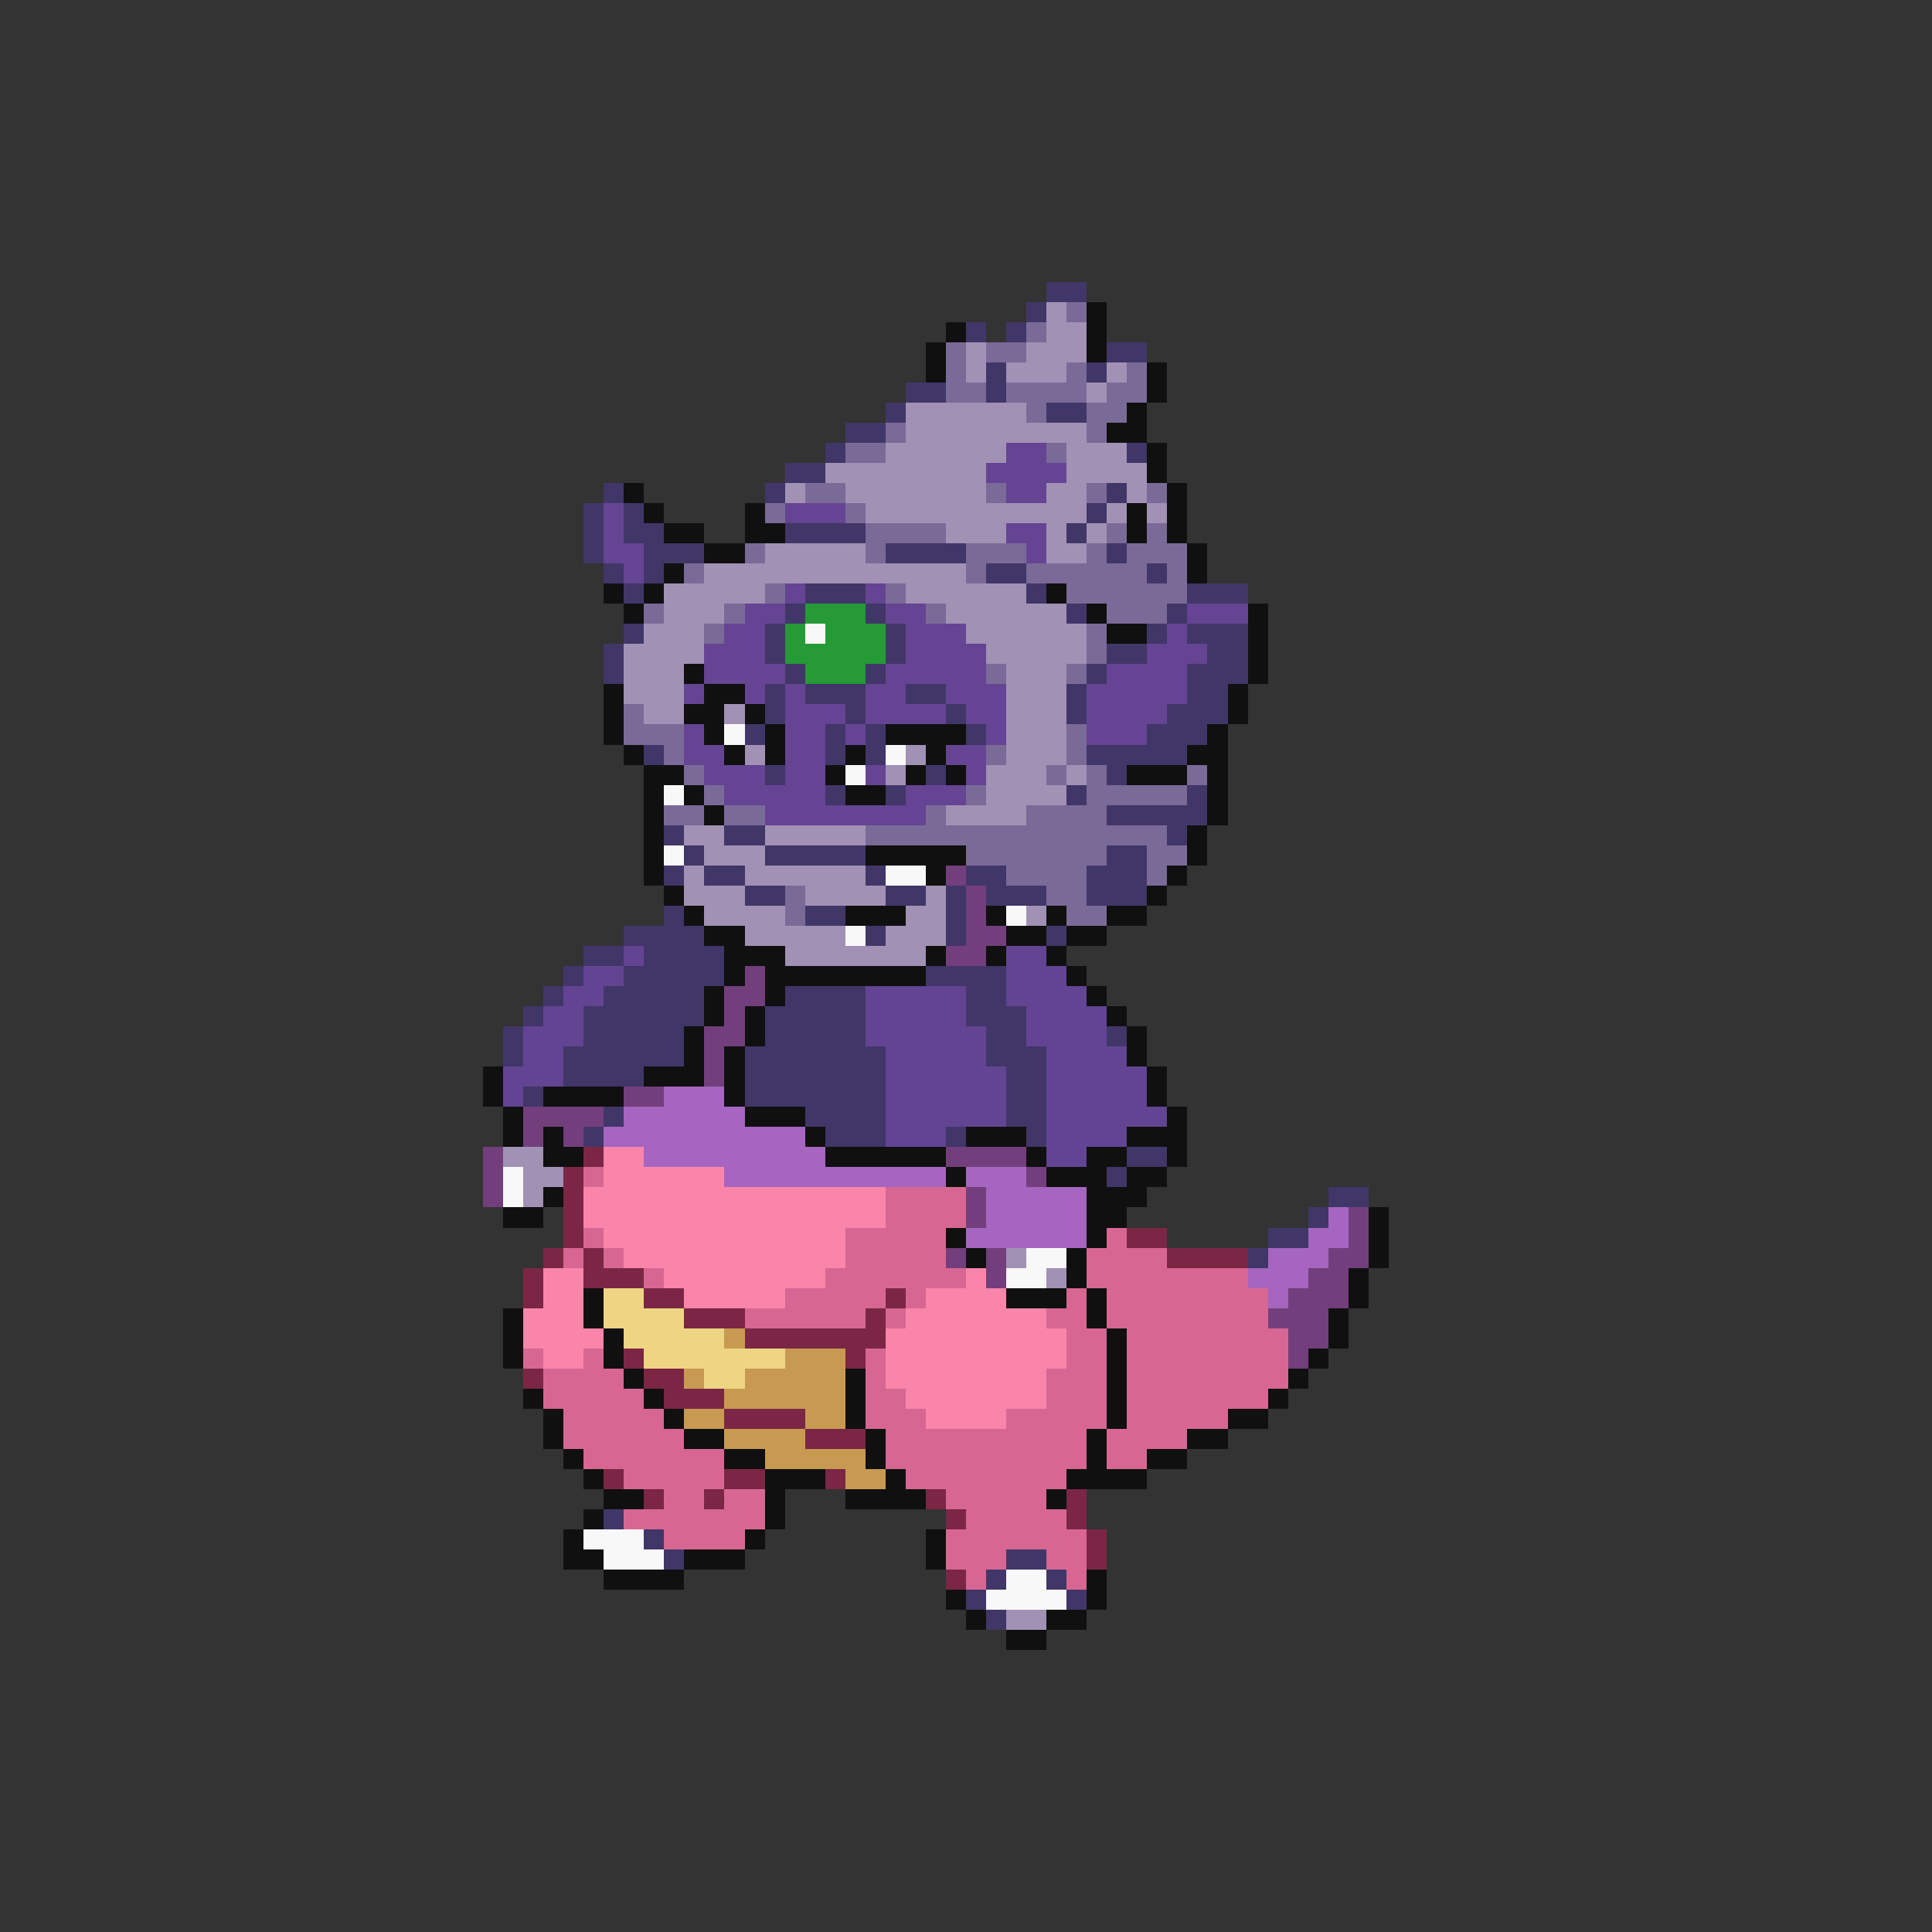 <svg xmlns="http://www.w3.org/2000/svg" viewBox="0 -0.5 96 96" shape-rendering="crispEdges">
<rect x="0" y="-0.5" width="96" height="96" fill="#333333" stroke="none"/>
<path stroke="#413668" d="M52 14h2M51 15h1M48 16h1M50 16h1M55 17h2M49 18h1M54 18h1M45 19h2M49 19h1M44 20h1M52 20h2M42 21h2M41 22h1M56 22h1M39 23h2M30 24h1M38 24h1M55 24h1M29 25h1M31 25h1M54 25h1M29 26h1M31 26h2M39 26h4M53 26h1M29 27h1M32 27h3M44 27h4M55 27h1M30 28h1M32 28h1M49 28h2M57 28h1M31 29h1M40 29h3M51 29h1M59 29h3M39 30h1M43 30h1M53 30h1M58 30h1M31 31h1M38 31h1M44 31h1M57 31h1M59 31h3M30 32h1M38 32h1M44 32h1M55 32h2M60 32h2M30 33h1M39 33h1M43 33h1M54 33h1M59 33h3M38 34h1M40 34h3M45 34h2M53 34h1M59 34h2M38 35h1M42 35h1M47 35h1M53 35h1M58 35h3M37 36h1M41 36h1M43 36h1M48 36h1M57 36h3M32 37h1M41 37h1M43 37h1M54 37h5M38 38h1M46 38h1M55 38h1M41 39h1M44 39h1M53 39h1M59 39h1M55 40h5M33 41h1M36 41h2M58 41h1M34 42h1M38 42h5M55 42h2M33 43h1M35 43h2M43 43h1M48 43h2M54 43h3M37 44h2M44 44h2M47 44h1M49 44h3M54 44h3M33 45h1M40 45h2M47 45h1M31 46h4M43 46h1M47 46h1M52 46h1M29 47h2M32 47h4M28 48h1M31 48h5M46 48h4M27 49h1M30 49h5M39 49h4M48 49h2M26 50h1M29 50h6M38 50h5M48 50h3M25 51h1M29 51h5M38 51h5M49 51h2M55 51h1M25 52h1M28 52h6M37 52h7M49 52h3M28 53h4M37 53h7M50 53h2M26 54h1M37 54h7M50 54h2M30 55h1M40 55h4M50 55h2M29 56h1M41 56h3M47 56h1M51 56h1M56 57h2M55 58h1M66 59h2M65 60h1M63 61h2M62 62h1M30 75h1M32 76h1M33 77h1M50 77h2M49 78h1M52 78h1M48 79h1M53 79h1M49 80h1" />
<path stroke="#a191b5" d="M52 15h1M52 16h2M48 17h1M51 17h3M48 18h1M50 18h3M55 18h1M54 19h1M45 20h6M45 21h9M44 22h6M53 22h3M41 23h8M53 23h4M39 24h1M42 24h7M52 24h2M56 24h1M43 25h11M55 25h1M57 25h1M47 26h3M52 26h1M54 26h1M38 27h5M52 27h2M35 28h13M33 29h5M45 29h6M33 30h3M47 30h6M32 31h3M48 31h6M31 32h4M49 32h5M31 33h3M50 33h3M31 34h3M50 34h3M32 35h2M36 35h1M50 35h3M50 36h3M37 37h1M45 37h1M50 37h3M44 38h1M49 38h3M53 38h1M49 39h4M47 40h4M34 41h2M38 41h5M35 42h3M34 43h1M37 43h6M34 44h3M40 44h4M46 44h1M35 45h4M45 45h2M51 45h1M37 46h5M44 46h3M39 47h7M25 57h2M26 58h2M26 59h1M50 62h1M52 63h1M50 80h2" />
<path stroke="#7a6a98" d="M53 15h1M51 16h1M47 17h1M49 17h2M47 18h1M53 18h1M56 18h1M47 19h2M50 19h4M55 19h2M51 20h1M54 20h2M44 21h1M54 21h1M42 22h2M52 22h1M40 24h2M49 24h1M54 24h1M57 24h1M38 25h1M42 25h1M43 26h4M55 26h1M57 26h1M37 27h1M43 27h1M48 27h3M54 27h1M56 27h3M34 28h1M48 28h1M51 28h6M58 28h1M38 29h1M44 29h1M53 29h6M32 30h1M36 30h1M46 30h1M55 30h3M35 31h1M54 31h1M54 32h1M49 33h1M53 33h1M31 35h1M31 36h3M53 36h1M33 37h1M49 37h1M53 37h1M34 38h1M52 38h1M54 38h1M59 38h1M35 39h1M48 39h1M54 39h5M33 40h2M36 40h2M46 40h1M51 40h4M43 41h15M48 42h7M57 42h2M50 43h4M57 43h1M39 44h1M52 44h2M39 45h1M53 45h2" />
<path stroke="#101010" d="M54 15h1M47 16h1M54 16h1M46 17h1M54 17h1M46 18h1M57 18h1M57 19h1M56 20h1M55 21h2M57 22h1M57 23h1M31 24h1M58 24h1M32 25h1M37 25h1M56 25h1M58 25h1M33 26h2M37 26h2M56 26h1M58 26h1M35 27h2M59 27h1M33 28h1M59 28h1M30 29h1M32 29h1M52 29h1M31 30h1M54 30h1M62 30h1M55 31h2M62 31h1M62 32h1M34 33h1M62 33h1M30 34h1M35 34h2M61 34h1M30 35h1M34 35h2M37 35h1M61 35h1M30 36h1M35 36h1M38 36h1M44 36h4M60 36h1M31 37h1M36 37h1M38 37h1M42 37h1M46 37h1M59 37h2M32 38h2M41 38h1M45 38h1M47 38h1M56 38h3M60 38h1M32 39h1M34 39h1M42 39h2M60 39h1M32 40h1M35 40h1M60 40h1M32 41h1M59 41h1M32 42h1M43 42h5M59 42h1M32 43h1M46 43h1M58 43h1M33 44h1M57 44h1M34 45h1M42 45h3M49 45h1M52 45h1M55 45h2M35 46h2M50 46h2M53 46h2M36 47h3M46 47h1M49 47h1M52 47h1M36 48h1M38 48h8M53 48h1M35 49h1M38 49h1M54 49h1M35 50h1M37 50h1M55 50h1M34 51h1M37 51h1M56 51h1M34 52h1M36 52h1M56 52h1M24 53h1M32 53h3M36 53h1M57 53h1M24 54h1M27 54h4M36 54h1M57 54h1M25 55h1M37 55h3M58 55h1M25 56h1M27 56h1M40 56h1M48 56h3M56 56h3M27 57h2M41 57h6M51 57h1M54 57h2M58 57h1M47 58h1M52 58h3M56 58h2M27 59h1M54 59h3M25 60h2M54 60h2M68 60h1M47 61h1M54 61h1M68 61h1M48 62h1M53 62h1M68 62h1M53 63h1M67 63h1M29 64h1M50 64h3M54 64h1M67 64h1M25 65h1M29 65h1M54 65h1M66 65h1M25 66h1M30 66h1M55 66h1M66 66h1M25 67h1M30 67h1M55 67h1M65 67h1M31 68h1M42 68h1M55 68h1M64 68h1M26 69h1M32 69h1M42 69h1M55 69h1M63 69h1M27 70h1M33 70h1M42 70h1M55 70h1M61 70h2M27 71h1M34 71h2M43 71h1M54 71h1M59 71h2M28 72h1M36 72h2M43 72h1M54 72h1M57 72h2M29 73h1M38 73h3M44 73h1M53 73h4M30 74h2M38 74h1M42 74h4M52 74h1M29 75h1M38 75h1M28 76h1M37 76h1M46 76h1M28 77h2M34 77h3M46 77h1M30 78h4M54 78h1M47 79h1M54 79h1M48 80h1M52 80h2M50 81h2" />
<path stroke="#654493" d="M50 22h2M49 23h4M50 24h2M30 25h1M39 25h3M30 26h1M50 26h2M30 27h2M51 27h1M31 28h1M39 29h1M43 29h1M37 30h2M44 30h2M59 30h3M36 31h2M45 31h3M58 31h1M35 32h3M45 32h4M57 32h3M35 33h4M44 33h5M55 33h4M34 34h1M37 34h1M39 34h1M43 34h2M47 34h3M54 34h5M39 35h3M43 35h4M48 35h2M54 35h4M34 36h1M39 36h2M42 36h1M49 36h1M54 36h3M34 37h2M39 37h2M47 37h2M35 38h3M39 38h2M43 38h1M48 38h1M36 39h5M45 39h3M38 40h8" />
<path stroke="#269a36" d="M40 30h3M39 31h1M41 31h3M39 32h5M40 33h3" />
<path stroke="#f8f8f8" d="M40 31h1M36 36h1M44 37h1M42 38h1M33 39h1M33 42h1M44 43h2M50 45h1M42 46h1M25 58h1M25 59h1M51 62h2M50 63h2M29 76h3M30 77h3M50 78h2M49 79h4" />
<path stroke="#723f7c" d="M47 43h1M48 44h1M48 45h1M48 46h2M47 47h2M37 48h1M36 49h2M36 50h1M35 51h2M35 52h1M35 53h1M31 54h2M26 55h4M26 56h1M28 56h1M24 57h1M47 57h4M24 58h1M51 58h1M24 59h1M48 59h1M48 60h1M67 60h1M67 61h1M47 62h1M49 62h1M66 62h2M49 63h1M65 63h2M64 64h3M63 65h3M64 66h2M64 67h1" />
<path stroke="#624493" d="M31 47h1M50 47h2M29 48h2M50 48h3M28 49h2M43 49h5M50 49h4M27 50h2M43 50h5M51 50h4M26 51h3M43 51h6M51 51h4M26 52h2M44 52h5M52 52h4M25 53h3M44 53h6M52 53h5M25 54h1M44 54h6M52 54h5M44 55h6M52 55h6M44 56h3M52 56h4M52 57h2" />
<path stroke="#a565c0" d="M33 54h3M31 55h6M30 56h10M32 57h9M36 58h11M48 58h3M49 59h5M49 60h5M66 60h1M48 61h6M65 61h2M63 62h3M62 63h3M63 64h1" />
<path stroke="#7b2645" d="M29 57h1M28 58h1M28 59h1M28 60h1M28 61h1M56 61h2M27 62h1M29 62h1M58 62h4M26 63h1M29 63h3M26 64h1M32 64h2M44 64h1M34 65h3M43 65h1M37 66h7M31 67h1M42 67h1M26 68h1M32 68h2M33 69h3M36 70h4M40 71h3M30 73h1M36 73h2M41 73h1M32 74h1M35 74h1M46 74h1M53 74h1M47 75h1M53 75h1M54 76h1M54 77h1M47 78h1" />
<path stroke="#f985aa" d="M30 57h2M30 58h6M29 59h15M29 60h15M30 61h12M31 62h11M27 63h2M33 63h8M48 63h1M27 64h2M34 64h5M46 64h4M26 65h3M45 65h7M26 66h4M44 66h9M27 67h2M44 67h9M44 68h8M45 69h7M46 70h4" />
<path stroke="#d76792" d="M29 58h1M44 59h4M44 60h4M29 61h1M42 61h5M55 61h1M28 62h1M30 62h1M42 62h5M54 62h4M32 63h1M41 63h7M54 63h8M39 64h5M45 64h1M53 64h1M55 64h8M37 65h6M44 65h1M52 65h2M55 65h8M53 66h2M56 66h8M26 67h1M29 67h1M43 67h1M53 67h2M56 67h8M27 68h4M43 68h1M52 68h3M56 68h8M27 69h5M43 69h2M52 69h3M56 69h7M28 70h5M43 70h3M50 70h5M56 70h5M28 71h6M44 71h10M55 71h4M29 72h7M44 72h10M55 72h2M31 73h5M45 73h8M33 74h2M36 74h2M47 74h5M31 75h7M48 75h5M33 76h4M47 76h7M47 77h3M52 77h2M48 78h1M53 78h1" />
<path stroke="#eed583" d="M30 64h2M30 65h4M31 66h5M32 67h7M35 68h2" />
<path stroke="#c89a51" d="M36 66h1M39 67h3M34 68h1M37 68h5M36 69h6M34 70h2M40 70h2M36 71h4M38 72h5M42 73h2" />
</svg>